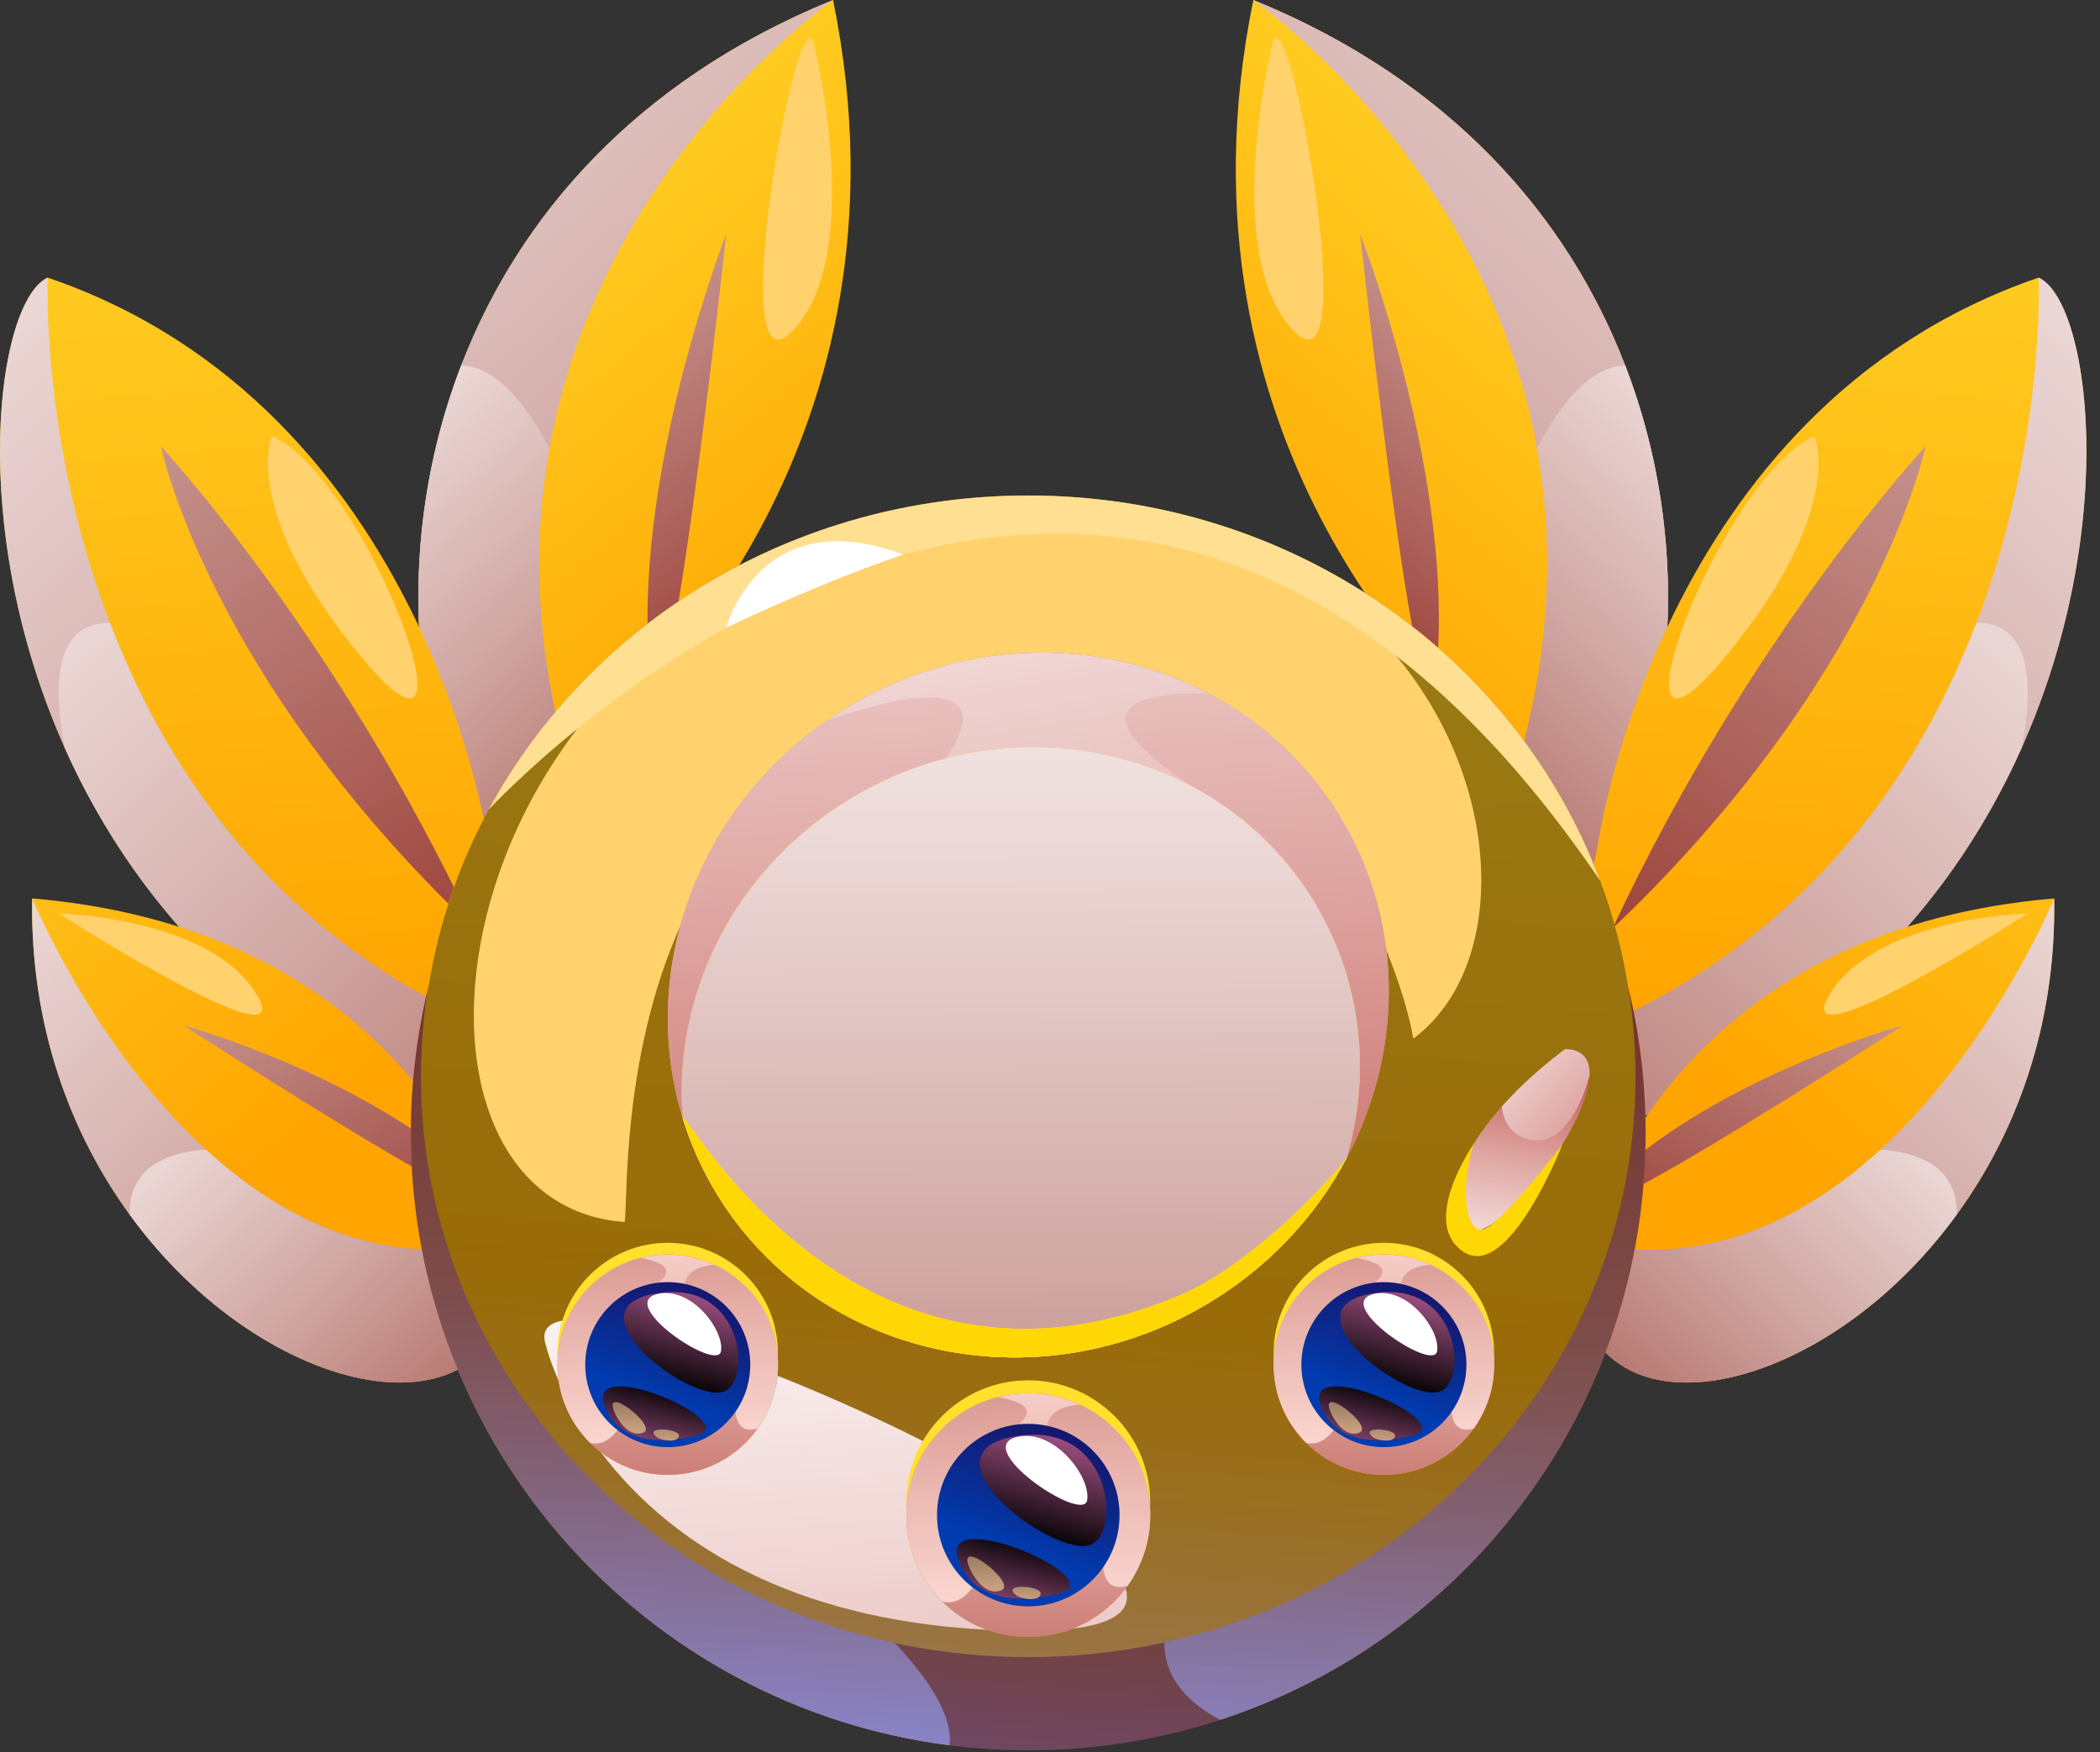 <svg width="151" height="126" viewBox="0 0 151 126" fill="none" xmlns="http://www.w3.org/2000/svg">
<rect x="0" y="0" width="151" height="126" fill="#333333" stroke="none"/>
<path d="M44.719 51.182C44.719 51.182 43.804 51.947 41.108 55.714C39.772 57.582 37.999 60.19 35.68 63.807C25.274 47.941 27.267 13.296 59.901 0C66.427 31.901 45.572 50.331 44.719 51.182Z" fill="url(#paint0_linear_4721_26509)"/>
<path d="M52.221 16.823C52.221 16.823 45.805 33.247 46.632 46.943C47.459 60.638 52.221 16.823 52.221 16.823Z" fill="url(#paint1_linear_4721_26509)"/>
<path d="M39.508 32.234C38.267 39.085 38.443 46.94 41.107 55.715C39.771 57.583 37.998 60.191 35.678 63.808C29.818 54.869 27.887 39.975 33.159 26.291C37.24 15.685 45.645 5.812 59.899 0.001C59.899 0.001 43.251 11.535 39.508 32.234Z" fill="url(#paint2_linear_4721_26509)"/>
<path d="M35.678 63.808C29.818 54.869 27.887 39.975 33.159 26.291C35.528 26.322 37.697 28.773 39.508 32.234C38.267 39.085 38.443 46.94 41.107 55.715C39.772 57.583 37.998 60.191 35.678 63.808Z" fill="url(#paint3_linear_4721_26509)"/>
<path d="M39.088 82.92C-5.098 69.611 -2.879 22.868 3.433 19.966C30.902 29.35 35.164 60.968 35.164 60.968C35.164 60.968 35.973 64.384 37.772 74.965C38.161 77.266 38.599 79.905 39.088 82.92Z" fill="url(#paint4_linear_4721_26509)"/>
<path d="M11.572 32.105C11.572 32.105 14.909 48.556 34.068 66.769C24.195 45.66 11.572 32.105 11.572 32.105Z" fill="url(#paint5_linear_4721_26509)"/>
<path d="M39.089 82.92C20.302 77.26 9.903 65.562 4.644 53.752C4.644 53.746 4.644 53.746 4.644 53.746C-2.471 37.787 -0.195 21.633 3.434 19.966C3.434 19.966 2.914 31.744 7.91 44.795C12.278 56.235 20.879 68.653 37.773 74.965C38.161 77.266 38.6 79.905 39.089 82.92Z" fill="url(#paint6_linear_4721_26509)"/>
<path d="M37.773 74.966C38.162 77.266 38.601 79.906 39.089 82.921C20.302 77.261 9.903 65.563 4.644 53.753C4.644 53.747 4.644 53.747 4.644 53.747C3.735 48.901 4.073 44.758 7.91 44.796C12.279 56.235 20.879 68.654 37.773 74.966Z" fill="url(#paint7_linear_4721_26509)"/>
<path d="M36.774 91.733C35.583 109.304 1.803 95.312 2.316 64.609C26.594 66.678 34.141 83.133 36.135 89.358C36.611 90.83 36.774 91.733 36.774 91.733Z" fill="url(#paint8_linear_4721_26509)"/>
<path d="M13.195 73.739C13.195 73.739 26.524 77.413 34.376 84.984C42.228 92.555 13.195 73.739 13.195 73.739Z" fill="url(#paint9_linear_4721_26509)"/>
<path d="M36.775 91.733C35.941 104.026 19.148 100.866 9.319 87.339C5.1 81.54 2.16 73.83 2.316 64.609C2.316 64.609 6.66 75.196 14.803 82.668C20.256 87.677 27.428 91.288 36.135 89.357C36.612 90.83 36.775 91.733 36.775 91.733Z" fill="url(#paint10_linear_4721_26509)"/>
<path d="M36.136 89.358C36.613 90.831 36.776 91.733 36.776 91.733C35.942 104.026 19.149 100.867 9.32 87.339C9.264 84.787 10.856 82.958 14.805 82.669C20.259 87.678 27.429 91.289 36.136 89.358Z" fill="url(#paint11_linear_4721_26509)"/>
<path d="M19.543 31.363C19.543 31.363 17.199 36.791 26.18 47.484C35.16 58.179 26.432 34.367 19.543 31.363Z" fill="#FFD26E"/>
<path d="M58.584 3.444C58.584 3.444 62.245 18.289 57.016 23.775C51.786 29.261 57.615 -2.258 58.584 3.444Z" fill="#FFD26E"/>
<path d="M4.223 65.689C4.223 65.689 15.025 65.956 18.426 71.457C21.827 76.959 4.223 65.689 4.223 65.689Z" fill="#FFD26E"/>
<path d="M105.303 51.182C105.303 51.182 106.218 51.947 108.914 55.714C110.25 57.582 112.023 60.19 114.343 63.807C124.748 47.941 122.755 13.296 90.122 0C83.596 31.901 104.451 50.331 105.303 51.182Z" fill="url(#paint12_linear_4721_26509)"/>
<path d="M97.801 16.823C97.801 16.823 104.216 33.247 103.389 46.943C102.563 60.638 97.801 16.823 97.801 16.823Z" fill="url(#paint13_linear_4721_26509)"/>
<path d="M110.514 32.234C111.755 39.085 111.579 46.94 108.916 55.715C110.251 57.583 112.025 60.191 114.344 63.808C120.205 54.869 122.136 39.975 116.864 26.291C112.783 15.685 104.377 5.812 90.123 0.001C90.123 0.001 106.772 11.535 110.514 32.234Z" fill="url(#paint14_linear_4721_26509)"/>
<path d="M114.342 63.808C120.204 54.869 122.134 39.975 116.862 26.291C114.493 26.322 112.324 28.773 110.512 32.234C111.754 39.085 111.577 46.94 108.914 55.715C110.25 57.583 112.023 60.191 114.342 63.808Z" fill="url(#paint15_linear_4721_26509)"/>
<path d="M110.934 82.92C155.12 69.611 152.901 22.868 146.588 19.966C119.12 29.35 114.858 60.968 114.858 60.968C114.858 60.968 114.049 64.384 112.25 74.965C111.861 77.266 111.422 79.905 110.934 82.92Z" fill="url(#paint16_linear_4721_26509)"/>
<path d="M138.449 32.105C138.449 32.105 135.113 48.556 115.953 66.769C125.827 45.66 138.449 32.105 138.449 32.105Z" fill="url(#paint17_linear_4721_26509)"/>
<path d="M110.934 82.92C129.72 77.26 140.119 65.562 145.379 53.752C145.379 53.746 145.379 53.746 145.379 53.746C152.494 37.787 150.218 21.633 146.588 19.966C146.588 19.966 147.109 31.744 142.113 44.795C137.744 56.235 129.144 68.653 112.25 74.965C111.861 77.266 111.422 79.905 110.934 82.92Z" fill="url(#paint18_linear_4721_26509)"/>
<path d="M112.25 74.966C111.861 77.266 111.422 79.906 110.934 82.921C129.72 77.261 140.119 65.563 145.379 53.753C145.379 53.747 145.379 53.747 145.379 53.747C146.288 48.901 145.95 44.758 142.113 44.796C137.743 56.235 129.143 68.654 112.25 74.966Z" fill="url(#paint19_linear_4721_26509)"/>
<path d="M113.246 91.733C114.437 109.304 148.218 95.312 147.704 64.609C123.426 66.678 115.879 83.133 113.886 89.358C113.409 90.83 113.246 91.733 113.246 91.733Z" fill="url(#paint20_linear_4721_26509)"/>
<path d="M136.827 73.739C136.827 73.739 123.498 77.413 115.646 84.984C107.794 92.555 136.827 73.739 136.827 73.739Z" fill="url(#paint21_linear_4721_26509)"/>
<path d="M113.246 91.733C114.08 104.026 130.873 100.866 140.702 87.339C144.921 81.54 147.86 73.83 147.704 64.609C147.704 64.609 143.36 75.196 135.218 82.668C129.764 87.677 122.593 91.288 113.886 89.357C113.409 90.83 113.246 91.733 113.246 91.733Z" fill="url(#paint22_linear_4721_26509)"/>
<path d="M113.886 89.358C113.409 90.831 113.246 91.733 113.246 91.733C114.08 104.026 130.873 100.867 140.702 87.339C140.758 84.787 139.166 82.958 135.218 82.669C129.763 87.678 122.593 91.289 113.886 89.358Z" fill="url(#paint23_linear_4721_26509)"/>
<path d="M130.478 31.363C130.478 31.363 132.822 36.791 123.842 47.484C114.861 58.179 123.589 34.367 130.478 31.363Z" fill="#FFD26E"/>
<path d="M91.439 3.444C91.439 3.444 87.778 18.289 93.007 23.775C98.237 29.261 92.407 -2.258 91.439 3.444Z" fill="#FFD26E"/>
<path d="M145.799 65.689C145.799 65.689 134.996 65.956 131.596 71.457C128.196 76.959 145.799 65.689 145.799 65.689Z" fill="#FFD26E"/>
<path d="M118.326 81.474C118.326 101.177 105.493 117.881 87.733 123.68C83.391 125.101 78.754 125.868 73.932 125.868C72.014 125.868 70.122 125.746 68.274 125.511C46.426 122.73 29.547 104.08 29.547 81.474C29.547 74.612 31.107 68.117 33.88 62.311C41.029 47.385 56.278 37.079 73.932 37.079C91.552 37.079 106.766 47.34 113.941 62.206C116.748 68.039 118.326 74.569 118.326 81.474Z" fill="url(#paint24_linear_4721_26509)"/>
<path d="M68.274 125.511C46.426 122.73 29.547 104.081 29.547 81.474C29.547 74.613 31.107 68.117 33.88 62.311C36.835 60.245 39.137 58.658 39.137 58.658L43.496 102.137C43.496 102.137 69.233 117.9 68.274 125.511Z" fill="url(#paint25_linear_4721_26509)"/>
<path d="M118.325 81.474C118.325 101.177 105.492 117.882 87.733 123.68C84.062 121.727 81.421 118.118 86.678 111.614C94.498 101.928 105.536 69.923 113.941 62.207C116.747 68.039 118.325 74.569 118.325 81.474Z" fill="url(#paint26_linear_4721_26509)"/>
<path d="M117.602 77.403C117.602 100.471 98.046 119.172 73.931 119.172C49.816 119.172 30.27 100.471 30.27 77.403C30.27 70.471 32.031 63.941 35.161 58.187V58.178C42.432 44.787 57.062 35.633 73.931 35.633C92.885 35.633 109.023 47.184 115.056 63.34C115.056 63.348 115.065 63.348 115.065 63.357C116.713 67.742 117.602 72.476 117.602 77.403Z" fill="url(#paint27_linear_4721_26509)"/>
<path opacity="0.4" d="M117.1 71.108C116.677 68.433 115.997 65.838 115.066 63.357C115.066 63.349 115.057 63.349 115.057 63.34C109.024 47.184 92.886 35.633 73.932 35.633C57.062 35.633 42.432 44.787 35.161 58.178V58.187C33.012 62.139 31.527 66.462 30.796 71.025C29.987 74.377 29.547 77.874 29.547 81.474C29.547 104.08 46.426 122.729 68.274 125.51C70.122 125.745 72.014 125.868 73.932 125.868C78.754 125.868 83.392 125.101 87.733 123.68C105.493 117.882 118.326 101.178 118.326 81.474C118.326 77.903 117.896 74.435 117.1 71.108Z" fill="url(#paint28_linear_4721_26509)"/>
<path d="M44.917 87.882C45.391 85.024 42.931 46.358 81.696 50.198C93.13 51.33 100.442 67.914 101.628 74.693C114.274 65.23 102.69 28.278 63.003 38.441C30.852 46.674 26.532 86.534 44.917 87.882Z" fill="#FFD26E"/>
<path d="M70.29 38.194C70.29 38.194 41.255 45.382 52.22 52.158C63.187 58.934 88.324 35.251 70.29 38.194Z" fill="#FFD26E"/>
<path d="M96.831 83.274C94.538 87.609 90.983 91.397 86.351 94.032C73.791 101.208 58.048 97.281 51.189 85.26C50.306 83.701 49.601 82.085 49.1 80.433C48.998 79.216 61.406 103.086 84.883 93.126C89.525 91.157 94.969 85.725 96.831 83.274Z" fill="#FFD704"/>
<path d="M96.832 83.274C94.539 87.609 90.984 91.396 86.352 94.032C73.792 101.208 58.049 97.281 51.189 85.26C50.307 83.7 49.602 82.085 49.101 80.432C45.889 70.082 49.964 58.423 59.413 51.842C59.413 51.842 59.423 51.842 59.432 51.832C60.1 51.359 60.797 50.922 61.511 50.514C69.745 45.817 79.343 45.874 86.908 49.865C90.89 51.962 94.316 55.147 96.683 59.287C101.009 66.871 100.777 75.876 96.832 83.274Z" fill="url(#paint29_linear_4721_26509)"/>
<path d="M96.832 83.274C94.539 87.609 90.984 91.396 86.352 94.032C73.792 101.208 58.049 97.281 51.189 85.26C50.307 83.7 49.602 82.085 49.101 80.432C45.889 70.082 49.964 58.423 59.413 51.842C59.413 51.842 59.423 51.842 59.432 51.832C60.1 51.359 60.797 50.922 61.511 50.514C69.745 45.817 79.343 45.874 86.908 49.865C90.89 51.962 94.316 55.147 96.683 59.287C101.009 66.871 100.777 75.876 96.832 83.274Z" fill="url(#paint30_linear_4721_26509)"/>
<path d="M96.832 83.274C94.539 87.609 90.984 91.397 86.352 94.032C73.792 101.208 58.049 97.281 51.189 85.26C50.307 83.7 49.602 82.085 49.101 80.433C45.889 70.082 49.964 58.423 59.413 51.842C59.413 51.842 59.423 51.842 59.432 51.833C59.999 51.629 73.198 46.783 68.028 54.543C62.746 62.461 87.001 57.3 87.001 57.3C87.001 57.3 73.421 49.642 86.908 49.865C90.89 51.963 94.316 55.147 96.683 59.287C101.009 66.872 100.777 75.876 96.832 83.274Z" fill="url(#paint31_linear_4721_26509)"/>
<path d="M94.79 65.359C97.993 70.969 98.544 77.4 96.831 83.274C94.538 87.607 90.98 91.392 86.353 94.034C73.793 101.204 58.053 97.279 51.19 85.26C50.302 83.703 49.601 82.083 49.098 80.436C48.328 71.373 52.988 62.085 61.71 57.106C73.528 50.358 88.338 54.057 94.79 65.359Z" fill="#FFE7AB"/>
<path d="M94.79 65.359C97.993 70.969 98.544 77.4 96.831 83.274C94.538 87.607 90.98 91.392 86.353 94.034C73.793 101.204 58.053 97.279 51.19 85.26C50.302 83.703 49.601 82.083 49.098 80.436C48.328 71.373 52.988 62.085 61.71 57.106C73.528 50.358 88.338 54.057 94.79 65.359Z" fill="url(#paint32_linear_4721_26509)"/>
<path d="M94.79 65.359C97.993 70.969 98.544 77.4 96.831 83.274C94.538 87.607 90.98 91.392 86.353 94.034C73.793 101.204 58.053 97.279 51.19 85.26C50.302 83.703 49.601 82.083 49.098 80.436C48.328 71.373 52.988 62.085 61.71 57.106C73.528 50.358 88.338 54.057 94.79 65.359Z" fill="url(#paint33_linear_4721_26509)"/>
<path d="M96.831 83.274C94.538 87.609 90.983 91.397 86.351 94.032C73.791 101.208 58.048 97.281 51.189 85.26C50.306 83.701 49.601 82.085 49.1 80.433C48.998 79.216 61.406 103.086 84.883 93.126C89.525 91.157 94.969 85.725 96.831 83.274Z" fill="#FFD96E"/>
<path d="M96.831 83.274C94.538 87.609 90.983 91.397 86.351 94.032C73.791 101.208 58.048 97.281 51.189 85.26C50.306 83.701 49.601 82.085 49.1 80.433C48.998 79.216 61.406 103.086 84.883 93.126C89.525 91.157 94.969 85.725 96.831 83.274Z" fill="#FFD704"/>
<path d="M115.057 63.34C79.136 10.323 35.152 58.214 35.152 58.214C35.152 58.214 35.152 58.205 35.161 58.188V58.179C42.432 44.788 57.062 35.634 73.931 35.634C92.885 35.632 109.023 47.184 115.057 63.34Z" fill="#FFE092"/>
<path d="M52.221 45.139C52.221 45.139 54.605 36.014 64.946 39.881C58.579 42.056 52.221 45.139 52.221 45.139Z" fill="white"/>
<path d="M39.222 96.645C39.222 96.645 43.849 116.923 73.434 117.283C103.02 117.642 36.502 87.459 39.222 96.645Z" fill="url(#paint34_linear_4721_26509)"/>
<path d="M114.298 77.332C114.15 81.726 105.658 91.962 104.707 87.48C104.132 84.76 105.954 81.856 107.985 79.581C110.147 77.148 112.545 75.439 112.545 75.439C113.845 75.467 114.342 76.207 114.298 77.332Z" fill="url(#paint35_linear_4721_26509)"/>
<path d="M105.94 82.31C105.94 82.31 102.018 87.958 105.26 90.042C108.503 92.126 112.34 82.31 112.34 82.31C112.34 82.31 107.666 88.467 106.511 88.437C105.355 88.407 104.999 85.464 105.94 82.31Z" fill="#FFD704"/>
<path d="M114.298 77.332C113.575 80.009 112.023 82.599 109.835 81.927C108.623 81.552 108.108 80.655 107.986 79.582C110.149 77.149 112.546 75.44 112.546 75.44C113.845 75.467 114.342 76.208 114.298 77.332Z" fill="url(#paint36_linear_4721_26509)"/>
<path d="M105.109 102.908C108.204 99.813 108.204 94.794 105.109 91.699C102.013 88.604 96.995 88.604 93.9 91.699C90.804 94.794 90.804 99.813 93.9 102.908C96.995 106.004 102.013 106.004 105.109 102.908Z" fill="#FFE02C"/>
<path d="M91.58 98.138C91.58 94.445 94.108 91.343 97.527 90.464C97.527 90.464 97.527 90.46 97.531 90.464C98.163 90.299 98.826 90.214 99.508 90.214C100.726 90.214 101.882 90.487 102.915 90.981C105.59 92.257 107.436 94.981 107.436 98.138C107.436 99.85 106.893 101.437 105.968 102.732C104.53 104.752 102.176 106.066 99.508 106.066C97.334 106.066 95.365 105.192 93.931 103.773C92.477 102.334 91.58 100.342 91.58 98.138Z" fill="url(#paint37_linear_4721_26509)"/>
<path d="M91.58 98.138C91.58 94.445 94.108 91.343 97.527 90.464C97.527 90.464 97.527 90.46 97.531 90.464C98.163 90.299 98.826 90.214 99.508 90.214C100.726 90.214 101.882 90.487 102.915 90.981C105.59 92.257 107.436 94.981 107.436 98.138C107.436 99.85 106.893 101.437 105.968 102.732C104.53 104.752 102.176 106.066 99.508 106.066C97.334 106.066 95.365 105.192 93.931 103.773C92.477 102.334 91.58 100.342 91.58 98.138Z" fill="url(#paint38_linear_4721_26509)"/>
<path d="M102.206 91.046C102.448 90.992 102.688 90.969 102.915 90.981C105.59 92.256 107.436 94.981 107.436 98.138C107.436 99.849 106.893 101.437 105.968 102.732C103.401 103.495 104.65 98.889 104.65 98.889C104.65 98.889 97.731 92.06 102.206 91.046Z" fill="url(#paint39_linear_4721_26509)"/>
<path d="M91.58 98.137C91.58 94.445 94.108 91.343 97.527 90.464C97.527 90.464 97.527 90.46 97.531 90.464C97.754 90.502 97.974 90.553 98.194 90.61C101.512 91.465 96.899 93.169 97.686 93.397C98.468 93.627 99.023 96.58 96.487 101.841C95.674 103.521 94.78 103.96 93.932 103.771C92.477 102.334 91.58 100.342 91.58 98.137Z" fill="url(#paint40_linear_4721_26509)"/>
<path d="M99.509 104.071C102.785 104.071 105.442 101.415 105.442 98.139C105.442 94.862 102.785 92.206 99.509 92.206C96.232 92.206 93.576 94.862 93.576 98.139C93.576 101.415 96.232 104.071 99.509 104.071Z" fill="url(#paint41_linear_4721_26509)"/>
<path d="M103.694 100.007C105.587 98.944 104.75 91.847 98.493 93.049C92.236 94.251 101.52 101.227 103.694 100.007Z" fill="url(#paint42_linear_4721_26509)"/>
<path d="M101.823 103.147C101.823 103.147 96.513 104.941 95 101.161C93.487 97.38 104.426 102.029 101.823 103.147Z" fill="url(#paint43_linear_4721_26509)"/>
<path d="M95.797 101.807C95.797 101.807 96.615 103.482 97.749 103.03C98.883 102.579 94.461 99.212 95.797 101.807Z" fill="url(#paint44_linear_4721_26509)"/>
<path d="M103.333 97.177C103.589 95.69 101.312 92.647 98.959 93.021C95.477 93.574 103.066 98.737 103.333 97.177Z" fill="white"/>
<path d="M98.744 103.365C99.064 103.607 100.231 103.788 100.315 103.258C100.398 102.728 97.644 102.53 98.744 103.365Z" fill="url(#paint45_linear_4721_26509)"/>
<path d="M53.617 102.907C56.712 99.812 56.712 94.793 53.617 91.698C50.521 88.603 45.503 88.603 42.407 91.698C39.312 94.793 39.312 99.812 42.407 102.907C45.503 106.003 50.521 106.003 53.617 102.907Z" fill="#FFE02C"/>
<path d="M40.088 98.137C40.088 94.444 42.616 91.342 46.035 90.463C46.035 90.463 46.035 90.459 46.039 90.463C46.671 90.298 47.334 90.213 48.016 90.213C49.234 90.213 50.389 90.487 51.423 90.98C54.098 92.256 55.944 94.981 55.944 98.137C55.944 99.849 55.401 101.436 54.476 102.731C53.038 104.751 50.683 106.065 48.016 106.065C45.842 106.065 43.873 105.191 42.439 103.772C40.986 102.333 40.088 100.341 40.088 98.137Z" fill="url(#paint46_linear_4721_26509)"/>
<path d="M40.088 98.137C40.088 94.444 42.616 91.342 46.035 90.463C46.035 90.463 46.035 90.459 46.039 90.463C46.671 90.298 47.334 90.213 48.016 90.213C49.234 90.213 50.389 90.487 51.423 90.98C54.098 92.256 55.944 94.981 55.944 98.137C55.944 99.849 55.401 101.436 54.476 102.731C53.038 104.751 50.683 106.065 48.016 106.065C45.842 106.065 43.873 105.191 42.439 103.772C40.986 102.333 40.088 100.341 40.088 98.137Z" fill="url(#paint47_linear_4721_26509)"/>
<path d="M50.714 91.046C50.956 90.992 51.195 90.969 51.423 90.981C54.098 92.256 55.944 94.981 55.944 98.138C55.944 99.849 55.401 101.437 54.476 102.732C51.909 103.495 53.158 98.889 53.158 98.889C53.158 98.889 46.239 92.06 50.714 91.046Z" fill="url(#paint48_linear_4721_26509)"/>
<path d="M40.088 98.137C40.088 94.445 42.616 91.343 46.035 90.464C46.035 90.464 46.035 90.46 46.039 90.464C46.262 90.502 46.482 90.553 46.702 90.61C50.02 91.465 45.407 93.169 46.194 93.397C46.976 93.627 47.531 96.58 44.995 101.841C44.181 103.521 43.288 103.96 42.44 103.771C40.986 102.334 40.088 100.342 40.088 98.137Z" fill="url(#paint49_linear_4721_26509)"/>
<path d="M48.015 104.07C51.291 104.07 53.947 101.414 53.947 98.138C53.947 94.861 51.291 92.205 48.015 92.205C44.738 92.205 42.082 94.861 42.082 98.138C42.082 101.414 44.738 104.07 48.015 104.07Z" fill="url(#paint50_linear_4721_26509)"/>
<path d="M52.199 100.007C54.093 98.944 53.255 91.847 46.998 93.049C40.742 94.251 50.026 101.227 52.199 100.007Z" fill="url(#paint51_linear_4721_26509)"/>
<path d="M50.331 103.147C50.331 103.147 45.021 104.941 43.508 101.161C41.994 97.38 52.934 102.029 50.331 103.147Z" fill="url(#paint52_linear_4721_26509)"/>
<path d="M44.303 101.807C44.303 101.807 45.121 103.482 46.255 103.03C47.389 102.579 42.967 99.212 44.303 101.807Z" fill="url(#paint53_linear_4721_26509)"/>
<path d="M51.84 97.177C52.095 95.69 49.819 92.647 47.465 93.021C43.983 93.574 51.572 98.737 51.84 97.177Z" fill="white"/>
<path d="M47.252 103.365C47.572 103.607 48.739 103.788 48.823 103.258C48.906 102.728 46.152 102.53 47.252 103.365Z" fill="url(#paint54_linear_4721_26509)"/>
<path d="M73.939 116.799C78.781 116.799 82.706 112.874 82.706 108.032C82.706 103.19 78.781 99.265 73.939 99.265C69.097 99.265 65.172 103.19 65.172 108.032C65.172 112.874 69.097 116.799 73.939 116.799Z" fill="#FFE02C"/>
<path d="M65.17 108.955C65.17 104.872 67.967 101.439 71.747 100.467C71.747 100.467 71.747 100.463 71.751 100.467C72.451 100.284 73.183 100.19 73.938 100.19C75.285 100.19 76.564 100.493 77.707 101.039C80.666 102.45 82.707 105.463 82.707 108.955C82.707 110.848 82.106 112.604 81.083 114.037C79.493 116.27 76.888 117.724 73.938 117.724C71.534 117.724 69.356 116.756 67.769 115.188C66.163 113.597 65.17 111.394 65.17 108.955Z" fill="url(#paint55_linear_4721_26509)"/>
<path d="M65.17 108.955C65.17 104.872 67.967 101.439 71.747 100.467C71.747 100.467 71.747 100.463 71.751 100.467C72.451 100.284 73.183 100.19 73.938 100.19C75.285 100.19 76.564 100.493 77.707 101.039C80.666 102.45 82.707 105.463 82.707 108.955C82.707 110.848 82.106 112.604 81.083 114.037C79.493 116.27 76.888 117.724 73.938 117.724C71.534 117.724 69.356 116.756 67.769 115.188C66.163 113.597 65.17 111.394 65.17 108.955Z" fill="url(#paint56_linear_4721_26509)"/>
<path d="M76.922 101.112C77.191 101.052 77.455 101.026 77.706 101.04C80.665 102.451 82.706 105.464 82.706 108.956C82.706 110.849 82.105 112.604 81.082 114.037C78.243 114.882 79.624 109.788 79.624 109.788C79.624 109.788 71.973 102.233 76.922 101.112Z" fill="url(#paint57_linear_4721_26509)"/>
<path d="M65.17 108.955C65.17 104.872 67.967 101.44 71.747 100.468C71.747 100.468 71.747 100.463 71.751 100.468C71.999 100.51 72.242 100.566 72.485 100.63C76.156 101.577 71.053 103.46 71.923 103.712C72.788 103.968 73.402 107.233 70.597 113.052C69.698 114.91 68.709 115.396 67.771 115.187C66.163 113.597 65.17 111.394 65.17 108.955Z" fill="url(#paint58_linear_4721_26509)"/>
<path d="M73.939 115.52C77.563 115.52 80.501 112.582 80.501 108.958C80.501 105.334 77.563 102.396 73.939 102.396C70.315 102.396 67.377 105.334 67.377 108.958C67.377 112.582 70.315 115.52 73.939 115.52Z" fill="url(#paint59_linear_4721_26509)"/>
<path d="M78.567 111.024C80.662 109.848 79.735 101.999 72.815 103.328C65.894 104.656 76.163 112.374 78.567 111.024Z" fill="url(#paint60_linear_4721_26509)"/>
<path d="M76.5 114.497C76.5 114.497 70.626 116.482 68.953 112.3C67.278 108.119 79.378 113.261 76.5 114.497Z" fill="url(#paint61_linear_4721_26509)"/>
<path d="M69.834 113.015C69.834 113.015 70.738 114.869 71.993 114.369C73.248 113.87 68.356 110.145 69.834 113.015Z" fill="url(#paint62_linear_4721_26509)"/>
<path d="M78.17 107.894C78.452 106.25 75.934 102.884 73.332 103.298C69.48 103.91 77.874 109.62 78.17 107.894Z" fill="white"/>
<path d="M73.094 114.738C73.448 115.007 74.739 115.206 74.831 114.62C74.922 114.034 71.877 113.815 73.094 114.738Z" fill="url(#paint63_linear_4721_26509)"/>
<defs>
<linearGradient id="paint0_linear_4721_26509" x1="61.454" y1="47.978" x2="24.881" y2="4.952" gradientUnits="userSpaceOnUse">
<stop stop-color="#FFA400"/>
<stop offset="0.127" stop-color="#FFAC07"/>
<stop offset="0.691" stop-color="#FFCD22"/>
<stop offset="1" stop-color="#FFDA2C"/>
</linearGradient>
<linearGradient id="paint1_linear_4721_26509" x1="17.093" y1="-14.496" x2="65.962" y2="57.093" gradientUnits="userSpaceOnUse">
<stop stop-color="white"/>
<stop offset="0.087" stop-color="#F9F4F3"/>
<stop offset="0.243" stop-color="#EAD6D4"/>
<stop offset="0.451" stop-color="#D0A6A2"/>
<stop offset="0.701" stop-color="#AD635C"/>
<stop offset="0.986" stop-color="#810F05"/>
<stop offset="1" stop-color="#7F0B00"/>
</linearGradient>
<linearGradient id="paint2_linear_4721_26509" x1="-8.863" y1="-29.007" x2="118.161" y2="107.567" gradientUnits="userSpaceOnUse">
<stop stop-color="white"/>
<stop offset="0.087" stop-color="#F9F4F3"/>
<stop offset="0.243" stop-color="#EAD6D4"/>
<stop offset="0.451" stop-color="#D0A6A2"/>
<stop offset="0.701" stop-color="#AD635C"/>
<stop offset="0.986" stop-color="#810F05"/>
<stop offset="1" stop-color="#7F0B00"/>
</linearGradient>
<linearGradient id="paint3_linear_4721_26509" x1="12.524" y1="20.524" x2="65.126" y2="77.082" gradientUnits="userSpaceOnUse">
<stop stop-color="white"/>
<stop offset="0.087" stop-color="#F9F4F3"/>
<stop offset="0.243" stop-color="#EAD6D4"/>
<stop offset="0.451" stop-color="#D0A6A2"/>
<stop offset="0.701" stop-color="#AD635C"/>
<stop offset="0.986" stop-color="#810F05"/>
<stop offset="1" stop-color="#7F0B00"/>
</linearGradient>
<linearGradient id="paint4_linear_4721_26509" x1="21.021" y1="77" x2="14.017" y2="-10.234" gradientUnits="userSpaceOnUse">
<stop offset="0.039" stop-color="#FFA400"/>
<stop offset="0.161" stop-color="#FFAC07"/>
<stop offset="0.703" stop-color="#FFCD22"/>
<stop offset="1" stop-color="#FFDA2C"/>
</linearGradient>
<linearGradient id="paint5_linear_4721_26509" x1="-33.236" y1="-31.575" x2="50.07" y2="90.464" gradientUnits="userSpaceOnUse">
<stop stop-color="white"/>
<stop offset="0.087" stop-color="#F9F4F3"/>
<stop offset="0.243" stop-color="#EAD6D4"/>
<stop offset="0.451" stop-color="#D0A6A2"/>
<stop offset="0.701" stop-color="#AD635C"/>
<stop offset="0.986" stop-color="#810F05"/>
<stop offset="1" stop-color="#7F0B00"/>
</linearGradient>
<linearGradient id="paint6_linear_4721_26509" x1="-35.809" y1="-3.946" x2="91.215" y2="132.629" gradientUnits="userSpaceOnUse">
<stop stop-color="white"/>
<stop offset="0.087" stop-color="#F9F4F3"/>
<stop offset="0.243" stop-color="#EAD6D4"/>
<stop offset="0.451" stop-color="#D0A6A2"/>
<stop offset="0.701" stop-color="#AD635C"/>
<stop offset="0.986" stop-color="#810F05"/>
<stop offset="1" stop-color="#7F0B00"/>
</linearGradient>
<linearGradient id="paint7_linear_4721_26509" x1="-17.831" y1="24.424" x2="72.602" y2="121.657" gradientUnits="userSpaceOnUse">
<stop stop-color="white"/>
<stop offset="0.087" stop-color="#F9F4F3"/>
<stop offset="0.243" stop-color="#EAD6D4"/>
<stop offset="0.451" stop-color="#D0A6A2"/>
<stop offset="0.701" stop-color="#AD635C"/>
<stop offset="0.986" stop-color="#810F05"/>
<stop offset="1" stop-color="#7F0B00"/>
</linearGradient>
<linearGradient id="paint8_linear_4721_26509" x1="20.086" y1="83.296" x2="-17.796" y2="38.729" gradientUnits="userSpaceOnUse">
<stop stop-color="#FFA400"/>
<stop offset="0.127" stop-color="#FFAC07"/>
<stop offset="0.691" stop-color="#FFCD22"/>
<stop offset="1" stop-color="#FFDA2C"/>
</linearGradient>
<linearGradient id="paint9_linear_4721_26509" x1="-6.975" y1="34.079" x2="40.242" y2="103.249" gradientUnits="userSpaceOnUse">
<stop stop-color="white"/>
<stop offset="0.087" stop-color="#F9F4F3"/>
<stop offset="0.243" stop-color="#EAD6D4"/>
<stop offset="0.451" stop-color="#D0A6A2"/>
<stop offset="0.701" stop-color="#AD635C"/>
<stop offset="0.986" stop-color="#810F05"/>
<stop offset="1" stop-color="#7F0B00"/>
</linearGradient>
<linearGradient id="paint10_linear_4721_26509" x1="-18.239" y1="44.491" x2="64.456" y2="133.404" gradientUnits="userSpaceOnUse">
<stop stop-color="white"/>
<stop offset="0.087" stop-color="#F9F4F3"/>
<stop offset="0.243" stop-color="#EAD6D4"/>
<stop offset="0.451" stop-color="#D0A6A2"/>
<stop offset="0.701" stop-color="#AD635C"/>
<stop offset="0.986" stop-color="#810F05"/>
<stop offset="1" stop-color="#7F0B00"/>
</linearGradient>
<linearGradient id="paint11_linear_4721_26509" x1="3.829" y1="68.219" x2="50.614" y2="118.521" gradientUnits="userSpaceOnUse">
<stop stop-color="white"/>
<stop offset="0.087" stop-color="#F9F4F3"/>
<stop offset="0.243" stop-color="#EAD6D4"/>
<stop offset="0.451" stop-color="#D0A6A2"/>
<stop offset="0.701" stop-color="#AD635C"/>
<stop offset="0.986" stop-color="#810F05"/>
<stop offset="1" stop-color="#7F0B00"/>
</linearGradient>
<linearGradient id="paint12_linear_4721_26509" x1="88.569" y1="47.979" x2="125.141" y2="4.952" gradientUnits="userSpaceOnUse">
<stop stop-color="#FFA400"/>
<stop offset="0.127" stop-color="#FFAC07"/>
<stop offset="0.691" stop-color="#FFCD22"/>
<stop offset="1" stop-color="#FFDA2C"/>
</linearGradient>
<linearGradient id="paint13_linear_4721_26509" x1="132.928" y1="-14.496" x2="84.06" y2="57.093" gradientUnits="userSpaceOnUse">
<stop stop-color="white"/>
<stop offset="0.087" stop-color="#F9F4F3"/>
<stop offset="0.243" stop-color="#EAD6D4"/>
<stop offset="0.451" stop-color="#D0A6A2"/>
<stop offset="0.701" stop-color="#AD635C"/>
<stop offset="0.986" stop-color="#810F05"/>
<stop offset="1" stop-color="#7F0B00"/>
</linearGradient>
<linearGradient id="paint14_linear_4721_26509" x1="158.886" y1="-29.008" x2="31.861" y2="107.567" gradientUnits="userSpaceOnUse">
<stop stop-color="white"/>
<stop offset="0.087" stop-color="#F9F4F3"/>
<stop offset="0.243" stop-color="#EAD6D4"/>
<stop offset="0.451" stop-color="#D0A6A2"/>
<stop offset="0.701" stop-color="#AD635C"/>
<stop offset="0.986" stop-color="#810F05"/>
<stop offset="1" stop-color="#7F0B00"/>
</linearGradient>
<linearGradient id="paint15_linear_4721_26509" x1="137.497" y1="20.524" x2="84.895" y2="77.082" gradientUnits="userSpaceOnUse">
<stop stop-color="white"/>
<stop offset="0.087" stop-color="#F9F4F3"/>
<stop offset="0.243" stop-color="#EAD6D4"/>
<stop offset="0.451" stop-color="#D0A6A2"/>
<stop offset="0.701" stop-color="#AD635C"/>
<stop offset="0.986" stop-color="#810F05"/>
<stop offset="1" stop-color="#7F0B00"/>
</linearGradient>
<linearGradient id="paint16_linear_4721_26509" x1="129" y1="77" x2="136.005" y2="-10.234" gradientUnits="userSpaceOnUse">
<stop offset="0.039" stop-color="#FFA400"/>
<stop offset="0.161" stop-color="#FFAC07"/>
<stop offset="0.703" stop-color="#FFCD22"/>
<stop offset="1" stop-color="#FFDA2C"/>
</linearGradient>
<linearGradient id="paint17_linear_4721_26509" x1="183.257" y1="-31.575" x2="99.951" y2="90.464" gradientUnits="userSpaceOnUse">
<stop stop-color="white"/>
<stop offset="0.087" stop-color="#F9F4F3"/>
<stop offset="0.243" stop-color="#EAD6D4"/>
<stop offset="0.451" stop-color="#D0A6A2"/>
<stop offset="0.701" stop-color="#AD635C"/>
<stop offset="0.986" stop-color="#810F05"/>
<stop offset="1" stop-color="#7F0B00"/>
</linearGradient>
<linearGradient id="paint18_linear_4721_26509" x1="185.831" y1="-3.946" x2="58.807" y2="132.629" gradientUnits="userSpaceOnUse">
<stop stop-color="white"/>
<stop offset="0.087" stop-color="#F9F4F3"/>
<stop offset="0.243" stop-color="#EAD6D4"/>
<stop offset="0.451" stop-color="#D0A6A2"/>
<stop offset="0.701" stop-color="#AD635C"/>
<stop offset="0.986" stop-color="#810F05"/>
<stop offset="1" stop-color="#7F0B00"/>
</linearGradient>
<linearGradient id="paint19_linear_4721_26509" x1="167.854" y1="24.424" x2="77.42" y2="121.657" gradientUnits="userSpaceOnUse">
<stop stop-color="white"/>
<stop offset="0.087" stop-color="#F9F4F3"/>
<stop offset="0.243" stop-color="#EAD6D4"/>
<stop offset="0.451" stop-color="#D0A6A2"/>
<stop offset="0.701" stop-color="#AD635C"/>
<stop offset="0.986" stop-color="#810F05"/>
<stop offset="1" stop-color="#7F0B00"/>
</linearGradient>
<linearGradient id="paint20_linear_4721_26509" x1="129.935" y1="83.296" x2="167.817" y2="38.729" gradientUnits="userSpaceOnUse">
<stop stop-color="#FFA400"/>
<stop offset="0.127" stop-color="#FFAC07"/>
<stop offset="0.691" stop-color="#FFCD22"/>
<stop offset="1" stop-color="#FFDA2C"/>
</linearGradient>
<linearGradient id="paint21_linear_4721_26509" x1="156.997" y1="34.079" x2="109.78" y2="103.249" gradientUnits="userSpaceOnUse">
<stop stop-color="white"/>
<stop offset="0.087" stop-color="#F9F4F3"/>
<stop offset="0.243" stop-color="#EAD6D4"/>
<stop offset="0.451" stop-color="#D0A6A2"/>
<stop offset="0.701" stop-color="#AD635C"/>
<stop offset="0.986" stop-color="#810F05"/>
<stop offset="1" stop-color="#7F0B00"/>
</linearGradient>
<linearGradient id="paint22_linear_4721_26509" x1="168.26" y1="44.491" x2="85.565" y2="133.404" gradientUnits="userSpaceOnUse">
<stop stop-color="white"/>
<stop offset="0.087" stop-color="#F9F4F3"/>
<stop offset="0.243" stop-color="#EAD6D4"/>
<stop offset="0.451" stop-color="#D0A6A2"/>
<stop offset="0.701" stop-color="#AD635C"/>
<stop offset="0.986" stop-color="#810F05"/>
<stop offset="1" stop-color="#7F0B00"/>
</linearGradient>
<linearGradient id="paint23_linear_4721_26509" x1="146.193" y1="68.219" x2="99.408" y2="118.521" gradientUnits="userSpaceOnUse">
<stop stop-color="white"/>
<stop offset="0.087" stop-color="#F9F4F3"/>
<stop offset="0.243" stop-color="#EAD6D4"/>
<stop offset="0.451" stop-color="#D0A6A2"/>
<stop offset="0.701" stop-color="#AD635C"/>
<stop offset="0.986" stop-color="#810F05"/>
<stop offset="1" stop-color="#7F0B00"/>
</linearGradient>
<linearGradient id="paint24_linear_4721_26509" x1="73.667" y1="122.442" x2="74.57" y2="-14.808" gradientUnits="userSpaceOnUse">
<stop stop-color="#BA5008"/>
<stop offset="0.071" stop-color="#C15B0C"/>
<stop offset="0.451" stop-color="#E2901D"/>
<stop offset="0.736" stop-color="#F7B128"/>
<stop offset="0.892" stop-color="#FFBE2C"/>
</linearGradient>
<linearGradient id="paint25_linear_4721_26509" x1="46.636" y1="184.068" x2="50.907" y2="32.682" gradientUnits="userSpaceOnUse">
<stop stop-color="white"/>
<stop offset="0.087" stop-color="#FBF4F3"/>
<stop offset="0.243" stop-color="#F0D6D4"/>
<stop offset="0.451" stop-color="#DFA6A2"/>
<stop offset="0.701" stop-color="#C6635C"/>
<stop offset="0.986" stop-color="#A80F05"/>
<stop offset="1" stop-color="#A60B00"/>
</linearGradient>
<linearGradient id="paint26_linear_4721_26509" x1="98.613" y1="185.535" x2="102.884" y2="34.148" gradientUnits="userSpaceOnUse">
<stop stop-color="white"/>
<stop offset="0.087" stop-color="#FBF4F3"/>
<stop offset="0.243" stop-color="#F0D6D4"/>
<stop offset="0.451" stop-color="#DFA6A2"/>
<stop offset="0.701" stop-color="#C6635C"/>
<stop offset="0.986" stop-color="#A80F05"/>
<stop offset="1" stop-color="#A60B00"/>
</linearGradient>
<linearGradient id="paint27_linear_4721_26509" x1="70.34" y1="123.3" x2="79.82" y2="2.315" gradientUnits="userSpaceOnUse">
<stop stop-color="#FFA400"/>
<stop offset="0.127" stop-color="#FFAC07"/>
<stop offset="0.691" stop-color="#FFCD22"/>
<stop offset="1" stop-color="#FFDA2C"/>
</linearGradient>
<linearGradient id="paint28_linear_4721_26509" x1="70.111" y1="130.316" x2="80.348" y2="-0.328" gradientUnits="userSpaceOnUse">
<stop offset="0.018" stop-color="#0040FF"/>
<stop offset="0.077" stop-color="#002DB3"/>
<stop offset="0.134" stop-color="#001D73"/>
<stop offset="0.184" stop-color="#001042"/>
<stop offset="0.229" stop-color="#00071E"/>
<stop offset="0.265" stop-color="#000208"/>
<stop offset="0.288"/>
</linearGradient>
<linearGradient id="paint29_linear_4721_26509" x1="7.537" y1="66.885" x2="299.712" y2="90.6" gradientUnits="userSpaceOnUse">
<stop stop-color="#BC5611"/>
<stop offset="0.033" stop-color="#BF5B12"/>
<stop offset="0.431" stop-color="#E29020"/>
<stop offset="0.729" stop-color="#F7B129"/>
<stop offset="0.892" stop-color="#FFBE2C"/>
</linearGradient>
<linearGradient id="paint30_linear_4721_26509" x1="64.566" y1="15.584" x2="86.123" y2="145.967" gradientUnits="userSpaceOnUse">
<stop stop-color="white"/>
<stop offset="0.087" stop-color="#FBF4F3"/>
<stop offset="0.243" stop-color="#F0D6D4"/>
<stop offset="0.451" stop-color="#DFA6A2"/>
<stop offset="0.701" stop-color="#C6635C"/>
<stop offset="0.986" stop-color="#A80F05"/>
<stop offset="1" stop-color="#A60B00"/>
</linearGradient>
<linearGradient id="paint31_linear_4721_26509" x1="69.171" y1="4.76" x2="78.519" y2="137.142" gradientUnits="userSpaceOnUse">
<stop stop-color="white"/>
<stop offset="0.087" stop-color="#FBF4F3"/>
<stop offset="0.243" stop-color="#F0D6D4"/>
<stop offset="0.451" stop-color="#DFA6A2"/>
<stop offset="0.701" stop-color="#C6635C"/>
<stop offset="0.986" stop-color="#A80F05"/>
<stop offset="1" stop-color="#A60B00"/>
</linearGradient>
<linearGradient id="paint32_linear_4721_26509" x1="73.4" y1="95.325" x2="73.4" y2="30.187" gradientUnits="userSpaceOnUse">
<stop stop-color="#FF7A00"/>
<stop offset="0.351" stop-color="#FF9A12"/>
<stop offset="0.77" stop-color="#FFBB25"/>
<stop offset="1" stop-color="#FFC82C"/>
</linearGradient>
<linearGradient id="paint33_linear_4721_26509" x1="73.219" y1="27.353" x2="73.739" y2="172.02" gradientUnits="userSpaceOnUse">
<stop stop-color="white"/>
<stop offset="0.087" stop-color="#F9F4F3"/>
<stop offset="0.243" stop-color="#EAD6D4"/>
<stop offset="0.451" stop-color="#D0A6A2"/>
<stop offset="0.701" stop-color="#AD635C"/>
<stop offset="0.986" stop-color="#810F05"/>
<stop offset="1" stop-color="#7F0B00"/>
</linearGradient>
<linearGradient id="paint34_linear_4721_26509" x1="58.276" y1="80.416" x2="67.64" y2="209.99" gradientUnits="userSpaceOnUse">
<stop stop-color="white"/>
<stop offset="0.087" stop-color="#FBF4F3"/>
<stop offset="0.243" stop-color="#F0D6D4"/>
<stop offset="0.451" stop-color="#DFA6A2"/>
<stop offset="0.701" stop-color="#C6635C"/>
<stop offset="0.986" stop-color="#A80F05"/>
<stop offset="1" stop-color="#A60B00"/>
</linearGradient>
<linearGradient id="paint35_linear_4721_26509" x1="107.353" y1="94.331" x2="111.387" y2="70.126" gradientUnits="userSpaceOnUse">
<stop stop-color="white"/>
<stop offset="0.087" stop-color="#FBF4F3"/>
<stop offset="0.243" stop-color="#F0D6D4"/>
<stop offset="0.451" stop-color="#DFA6A2"/>
<stop offset="0.701" stop-color="#C6635C"/>
<stop offset="0.986" stop-color="#A80F05"/>
<stop offset="1" stop-color="#A60B00"/>
</linearGradient>
<linearGradient id="paint36_linear_4721_26509" x1="102.655" y1="71.001" x2="126.222" y2="91.716" gradientUnits="userSpaceOnUse">
<stop stop-color="white"/>
<stop offset="0.087" stop-color="#FBF4F3"/>
<stop offset="0.243" stop-color="#F0D6D4"/>
<stop offset="0.451" stop-color="#DFA6A2"/>
<stop offset="0.701" stop-color="#C6635C"/>
<stop offset="0.986" stop-color="#A80F05"/>
<stop offset="1" stop-color="#A60B00"/>
</linearGradient>
<linearGradient id="paint37_linear_4721_26509" x1="100.423" y1="68.148" x2="98.881" y2="118.657" gradientUnits="userSpaceOnUse">
<stop offset="0.341" stop-color="#E8421A"/>
<stop offset="0.531" stop-color="#EF6D12"/>
<stop offset="1" stop-color="#FFD300"/>
</linearGradient>
<linearGradient id="paint38_linear_4721_26509" x1="100.423" y1="68.148" x2="98.881" y2="118.657" gradientUnits="userSpaceOnUse">
<stop offset="0.326" stop-color="#FFE0DA"/>
<stop offset="0.404" stop-color="#F9D5CE"/>
<stop offset="0.545" stop-color="#E9B6AF"/>
<stop offset="0.731" stop-color="#CF847D"/>
<stop offset="0.953" stop-color="#AC4038"/>
<stop offset="1" stop-color="#A43129"/>
</linearGradient>
<linearGradient id="paint39_linear_4721_26509" x1="104.451" y1="107.422" x2="103.298" y2="71.16" gradientUnits="userSpaceOnUse">
<stop stop-color="#FFE0DA"/>
<stop offset="0.116" stop-color="#F9D5CE"/>
<stop offset="0.324" stop-color="#E9B6AF"/>
<stop offset="0.6" stop-color="#CF847D"/>
<stop offset="0.93" stop-color="#AC4038"/>
<stop offset="1" stop-color="#A43129"/>
</linearGradient>
<linearGradient id="paint40_linear_4721_26509" x1="95.903" y1="107.694" x2="94.749" y2="71.432" gradientUnits="userSpaceOnUse">
<stop stop-color="#FFE0DA"/>
<stop offset="0.116" stop-color="#F9D5CE"/>
<stop offset="0.324" stop-color="#E9B6AF"/>
<stop offset="0.6" stop-color="#CF847D"/>
<stop offset="0.93" stop-color="#AC4038"/>
<stop offset="1" stop-color="#A43129"/>
</linearGradient>
<linearGradient id="paint41_linear_4721_26509" x1="103.229" y1="88.26" x2="96.591" y2="105.888" gradientUnits="userSpaceOnUse">
<stop offset="0.028" stop-color="#1A0F5E"/>
<stop offset="0.154" stop-color="#181364"/>
<stop offset="0.33" stop-color="#121C77"/>
<stop offset="0.535" stop-color="#092D94"/>
<stop offset="0.687" stop-color="#003BAF"/>
</linearGradient>
<linearGradient id="paint42_linear_4721_26509" x1="101.877" y1="91.175" x2="99.591" y2="99.802" gradientUnits="userSpaceOnUse">
<stop offset="0.227" stop-color="#9A4D7E"/>
<stop offset="1"/>
</linearGradient>
<linearGradient id="paint43_linear_4721_26509" x1="97.449" y1="105.983" x2="99.023" y2="99.621" gradientUnits="userSpaceOnUse">
<stop offset="0.227" stop-color="#9A4D7E"/>
<stop offset="1"/>
</linearGradient>
<linearGradient id="paint44_linear_4721_26509" x1="96.64" y1="105.413" x2="96.969" y2="93.931" gradientUnits="userSpaceOnUse">
<stop offset="0.227" stop-color="#C79F7E"/>
<stop offset="1"/>
</linearGradient>
<linearGradient id="paint45_linear_4721_26509" x1="99.326" y1="105.637" x2="99.591" y2="96.749" gradientUnits="userSpaceOnUse">
<stop offset="0.227" stop-color="#C79F7E"/>
<stop offset="1"/>
</linearGradient>
<linearGradient id="paint46_linear_4721_26509" x1="48.931" y1="68.147" x2="47.39" y2="118.656" gradientUnits="userSpaceOnUse">
<stop offset="0.341" stop-color="#E8421A"/>
<stop offset="0.531" stop-color="#EF6D12"/>
<stop offset="1" stop-color="#FFD300"/>
</linearGradient>
<linearGradient id="paint47_linear_4721_26509" x1="48.931" y1="68.147" x2="47.39" y2="118.656" gradientUnits="userSpaceOnUse">
<stop offset="0.326" stop-color="#FFE0DA"/>
<stop offset="0.404" stop-color="#F9D5CE"/>
<stop offset="0.545" stop-color="#E9B6AF"/>
<stop offset="0.731" stop-color="#CF847D"/>
<stop offset="0.953" stop-color="#AC4038"/>
<stop offset="1" stop-color="#A43129"/>
</linearGradient>
<linearGradient id="paint48_linear_4721_26509" x1="52.96" y1="107.422" x2="51.806" y2="71.16" gradientUnits="userSpaceOnUse">
<stop stop-color="#FFE0DA"/>
<stop offset="0.116" stop-color="#F9D5CE"/>
<stop offset="0.324" stop-color="#E9B6AF"/>
<stop offset="0.6" stop-color="#CF847D"/>
<stop offset="0.93" stop-color="#AC4038"/>
<stop offset="1" stop-color="#A43129"/>
</linearGradient>
<linearGradient id="paint49_linear_4721_26509" x1="44.411" y1="107.694" x2="43.258" y2="71.432" gradientUnits="userSpaceOnUse">
<stop stop-color="#FFE0DA"/>
<stop offset="0.116" stop-color="#F9D5CE"/>
<stop offset="0.324" stop-color="#E9B6AF"/>
<stop offset="0.6" stop-color="#CF847D"/>
<stop offset="0.93" stop-color="#AC4038"/>
<stop offset="1" stop-color="#A43129"/>
</linearGradient>
<linearGradient id="paint50_linear_4721_26509" x1="51.735" y1="88.259" x2="45.098" y2="105.887" gradientUnits="userSpaceOnUse">
<stop offset="0.028" stop-color="#1A0F5E"/>
<stop offset="0.154" stop-color="#181364"/>
<stop offset="0.33" stop-color="#121C77"/>
<stop offset="0.535" stop-color="#092D94"/>
<stop offset="0.687" stop-color="#003BAF"/>
</linearGradient>
<linearGradient id="paint51_linear_4721_26509" x1="50.383" y1="91.175" x2="48.097" y2="99.802" gradientUnits="userSpaceOnUse">
<stop offset="0.227" stop-color="#9A4D7E"/>
<stop offset="1"/>
</linearGradient>
<linearGradient id="paint52_linear_4721_26509" x1="45.957" y1="105.983" x2="47.531" y2="99.62" gradientUnits="userSpaceOnUse">
<stop offset="0.227" stop-color="#9A4D7E"/>
<stop offset="1"/>
</linearGradient>
<linearGradient id="paint53_linear_4721_26509" x1="45.146" y1="105.413" x2="45.475" y2="93.931" gradientUnits="userSpaceOnUse">
<stop offset="0.227" stop-color="#C79F7E"/>
<stop offset="1"/>
</linearGradient>
<linearGradient id="paint54_linear_4721_26509" x1="47.834" y1="105.636" x2="48.099" y2="96.749" gradientUnits="userSpaceOnUse">
<stop offset="0.227" stop-color="#C79F7E"/>
<stop offset="1"/>
</linearGradient>
<linearGradient id="paint55_linear_4721_26509" x1="74.951" y1="75.786" x2="73.246" y2="131.651" gradientUnits="userSpaceOnUse">
<stop offset="0.341" stop-color="#E8421A"/>
<stop offset="0.531" stop-color="#EF6D12"/>
<stop offset="1" stop-color="#FFD300"/>
</linearGradient>
<linearGradient id="paint56_linear_4721_26509" x1="74.951" y1="75.786" x2="73.246" y2="131.651" gradientUnits="userSpaceOnUse">
<stop offset="0.326" stop-color="#FFE0DA"/>
<stop offset="0.404" stop-color="#F9D5CE"/>
<stop offset="0.545" stop-color="#E9B6AF"/>
<stop offset="0.731" stop-color="#CF847D"/>
<stop offset="0.953" stop-color="#AC4038"/>
<stop offset="1" stop-color="#A43129"/>
</linearGradient>
<linearGradient id="paint57_linear_4721_26509" x1="79.407" y1="119.225" x2="78.131" y2="79.118" gradientUnits="userSpaceOnUse">
<stop stop-color="#FFE0DA"/>
<stop offset="0.116" stop-color="#F9D5CE"/>
<stop offset="0.324" stop-color="#E9B6AF"/>
<stop offset="0.6" stop-color="#CF847D"/>
<stop offset="0.93" stop-color="#AC4038"/>
<stop offset="1" stop-color="#A43129"/>
</linearGradient>
<linearGradient id="paint58_linear_4721_26509" x1="69.951" y1="119.526" x2="68.675" y2="79.418" gradientUnits="userSpaceOnUse">
<stop stop-color="#FFE0DA"/>
<stop offset="0.116" stop-color="#F9D5CE"/>
<stop offset="0.324" stop-color="#E9B6AF"/>
<stop offset="0.6" stop-color="#CF847D"/>
<stop offset="0.93" stop-color="#AC4038"/>
<stop offset="1" stop-color="#A43129"/>
</linearGradient>
<linearGradient id="paint59_linear_4721_26509" x1="78.054" y1="98.031" x2="70.712" y2="117.528" gradientUnits="userSpaceOnUse">
<stop offset="0.028" stop-color="#1A0F5E"/>
<stop offset="0.154" stop-color="#181364"/>
<stop offset="0.33" stop-color="#121C77"/>
<stop offset="0.535" stop-color="#092D94"/>
<stop offset="0.687" stop-color="#003BAF"/>
</linearGradient>
<linearGradient id="paint60_linear_4721_26509" x1="76.558" y1="101.256" x2="74.029" y2="110.797" gradientUnits="userSpaceOnUse">
<stop offset="0.227" stop-color="#9A4D7E"/>
<stop offset="1"/>
</linearGradient>
<linearGradient id="paint61_linear_4721_26509" x1="71.661" y1="117.634" x2="73.402" y2="110.597" gradientUnits="userSpaceOnUse">
<stop offset="0.227" stop-color="#9A4D7E"/>
<stop offset="1"/>
</linearGradient>
<linearGradient id="paint62_linear_4721_26509" x1="70.766" y1="117.005" x2="71.13" y2="104.304" gradientUnits="userSpaceOnUse">
<stop offset="0.227" stop-color="#C79F7E"/>
<stop offset="1"/>
</linearGradient>
<linearGradient id="paint63_linear_4721_26509" x1="73.737" y1="117.25" x2="74.03" y2="107.42" gradientUnits="userSpaceOnUse">
<stop offset="0.227" stop-color="#C79F7E"/>
<stop offset="1"/>
</linearGradient>
</defs>
</svg>
